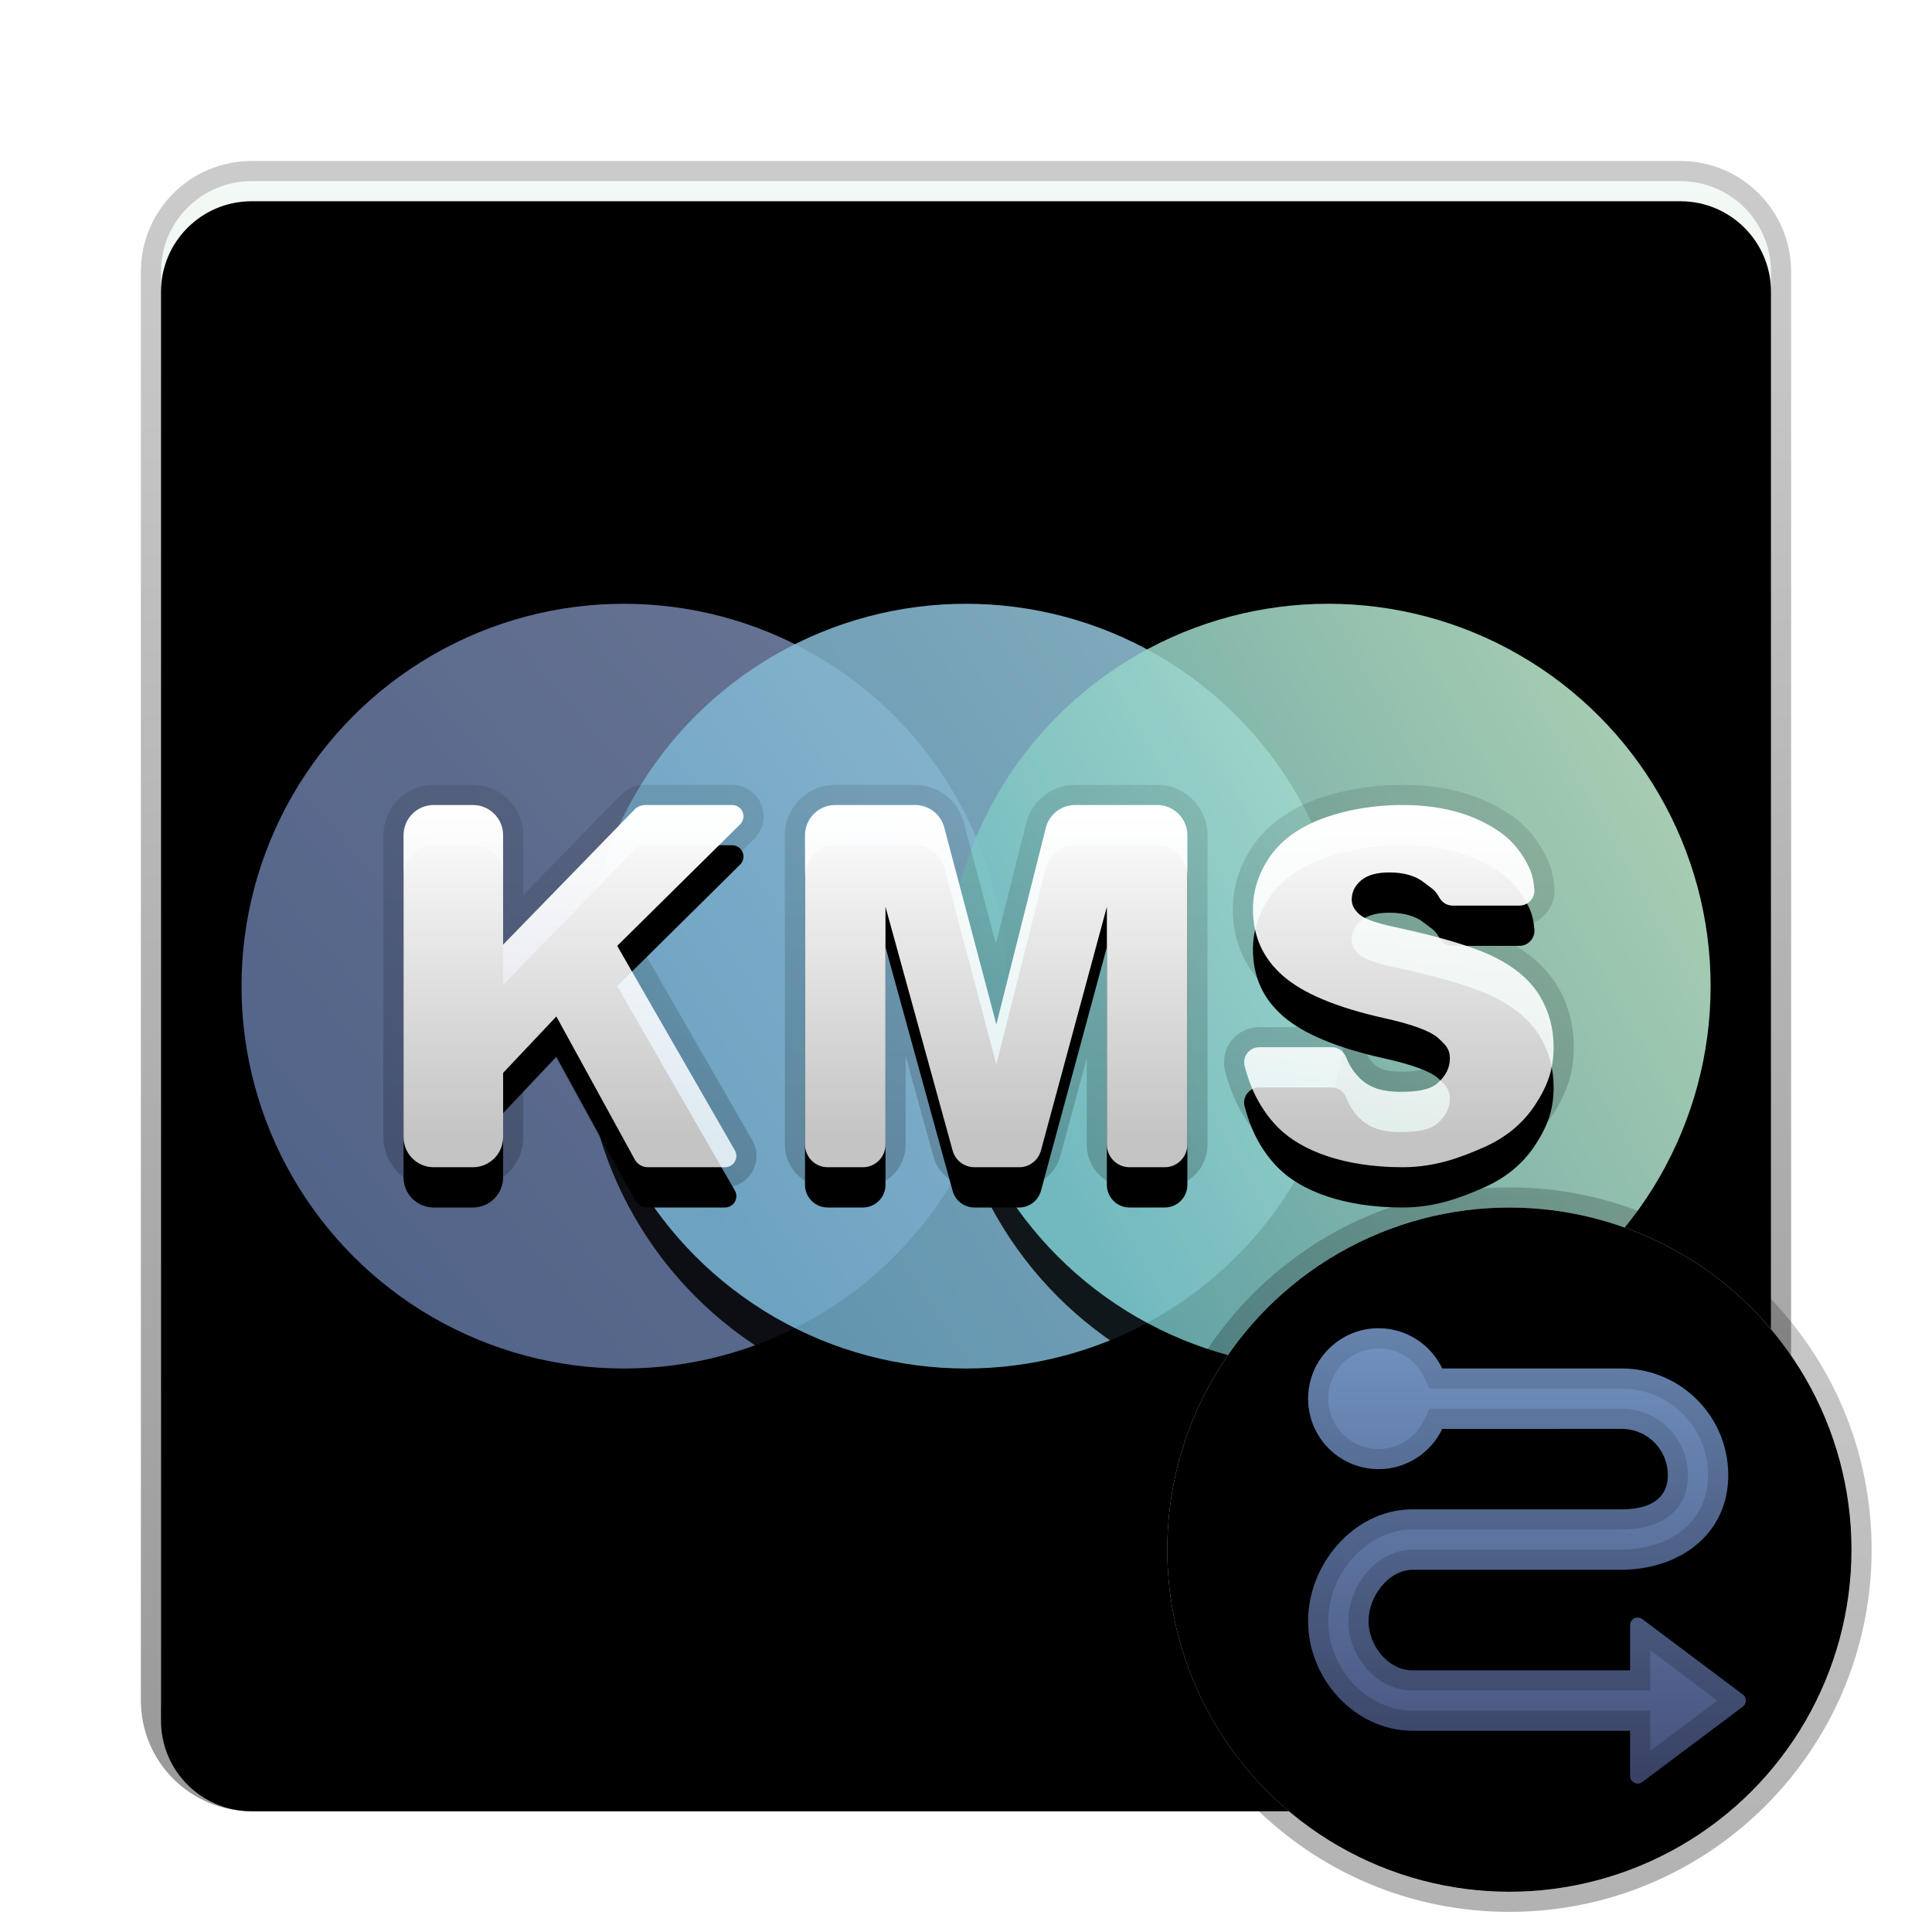<svg xmlns="http://www.w3.org/2000/svg" xmlns:xlink="http://www.w3.org/1999/xlink" width="96" height="96" viewBox="0 0 96 96">
  <defs>
    <filter id="kmsclient-a" width="129.3%" height="129.3%" x="-14.6%" y="-14.6%" filterUnits="objectBoundingBox">
      <feOffset dy="2" in="SourceAlpha" result="shadowOffsetOuter1"/>
      <feGaussianBlur in="shadowOffsetOuter1" result="shadowBlurOuter1" stdDeviation="2"/>
      <feColorMatrix in="shadowBlurOuter1" result="shadowMatrixOuter1" values="0 0 0 0 0   0 0 0 0 0   0 0 0 0 0  0 0 0 0.2 0"/>
      <feMerge>
        <feMergeNode in="shadowMatrixOuter1"/>
        <feMergeNode in="SourceGraphic"/>
      </feMerge>
    </filter>
    <linearGradient id="kmsclient-b" x1="50%" x2="50%" y1="0%" y2="100%">
      <stop offset="0%" stop-color="#F3F9F4"/>
      <stop offset="100%" stop-color="#D0DDE3"/>
    </linearGradient>
    <path id="kmsclient-c" d="M5.5,1 L76.5,1 C78.985,1 81,3.015 81,5.5 L81,76.5 C81,78.985 78.985,81 76.5,81 L5.5,81 C3.015,81 1,78.985 1,76.5 L1,5.5 C1,3.015 3.015,1 5.5,1 Z"/>
    <filter id="kmsclient-d" width="101.2%" height="101.2%" x="-.6%" y="-.6%" filterUnits="objectBoundingBox">
      <feOffset dy="1" in="SourceAlpha" result="shadowOffsetInner1"/>
      <feComposite in="shadowOffsetInner1" in2="SourceAlpha" k2="-1" k3="1" operator="arithmetic" result="shadowInnerInner1"/>
      <feColorMatrix in="shadowInnerInner1" values="0 0 0 0 1   0 0 0 0 1   0 0 0 0 1  0 0 0 1 0"/>
    </filter>
    <linearGradient id="kmsclient-e" x1="50%" x2="50%" y1="0%" y2="100%">
      <stop offset="0%" stop-opacity=".202"/>
      <stop offset="100%" stop-opacity=".401"/>
    </linearGradient>
    <linearGradient id="kmsclient-h" x1="83.779%" x2="11.984%" y1="18.851%" y2="80.234%">
      <stop offset="0%" stop-color="#90A1CE"/>
      <stop offset="100%" stop-color="#758EC2"/>
    </linearGradient>
    <circle id="kmsclient-g" cx="19.375" cy="19.688" r="19"/>
    <filter id="kmsclient-f" width="128.9%" height="128.9%" x="-14.5%" y="-9.2%" filterUnits="objectBoundingBox">
      <feOffset dy="2" in="SourceAlpha" result="shadowOffsetOuter1"/>
      <feGaussianBlur in="shadowOffsetOuter1" result="shadowBlurOuter1" stdDeviation="1.5"/>
      <feColorMatrix in="shadowBlurOuter1" values="0 0 0 0 0   0 0 0 0 0.035   0 0 0 0 0.298  0 0 0 0.15 0"/>
    </filter>
    <linearGradient id="kmsclient-k" x1="89.809%" x2="10.287%" y1="22.374%" y2="75.079%">
      <stop offset="0%" stop-color="#95C5DA"/>
      <stop offset="100%" stop-color="#70ABCA"/>
    </linearGradient>
    <circle id="kmsclient-j" cx="36.375" cy="19.688" r="19"/>
    <filter id="kmsclient-i" width="128.9%" height="128.9%" x="-14.5%" y="-9.2%" filterUnits="objectBoundingBox">
      <feOffset dy="2" in="SourceAlpha" result="shadowOffsetOuter1"/>
      <feGaussianBlur in="shadowOffsetOuter1" result="shadowBlurOuter1" stdDeviation="1.5"/>
      <feColorMatrix in="shadowBlurOuter1" values="0 0 0 0 0   0 0 0 0 0.035   0 0 0 0 0.298  0 0 0 0.15 0"/>
    </filter>
    <linearGradient id="kmsclient-n" x1="92.198%" x2="8.671%" y1="22.226%" y2="68.783%">
      <stop offset="0%" stop-color="#C3EFD0"/>
      <stop offset="100%" stop-color="#71BDC1"/>
    </linearGradient>
    <circle id="kmsclient-m" cx="54.375" cy="19.688" r="19"/>
    <filter id="kmsclient-l" width="128.9%" height="128.9%" x="-14.5%" y="-9.2%" filterUnits="objectBoundingBox">
      <feOffset dy="2" in="SourceAlpha" result="shadowOffsetOuter1"/>
      <feGaussianBlur in="shadowOffsetOuter1" result="shadowBlurOuter1" stdDeviation="1.5"/>
      <feColorMatrix in="shadowBlurOuter1" values="0 0 0 0 0.072   0 0 0 0 0.236   0 0 0 0 0.181  0 0 0 0.15 0"/>
    </filter>
    <linearGradient id="kmsclient-q" x1="56.876%" x2="56.876%" y1="0%" y2="91.235%">
      <stop offset="0%" stop-color="#FFF"/>
      <stop offset="100%" stop-color="#FFF" stop-opacity=".769"/>
    </linearGradient>
    <path id="kmsclient-p" d="M18,48.5 L18,45.312 L18,45.312 L20.645,42.509 L24.537,49.61 C24.668,49.851 24.92,50 25.194,50 L29.027,50 C29.338,50 29.59,49.748 29.59,49.438 C29.59,49.339 29.564,49.242 29.515,49.157 L23.67,39 L23.67,39 L29.777,32.962 C29.997,32.744 29.999,32.388 29.781,32.167 C29.675,32.06 29.531,32 29.381,32 L25.067,32 C24.864,32 24.67,32.082 24.529,32.227 L18,38.938 L18,38.938 L18,33.5 C18,32.672 17.328,32 16.5,32 L14.551,32 C13.722,32 13.051,32.672 13.051,33.5 L13.051,48.5 C13.051,49.328 13.722,50 14.551,50 L16.5,50 C17.328,50 18,49.328 18,48.5 Z M37,48.875 L37,37.062 L37,37.062 L40.335,49.174 C40.469,49.662 40.913,50 41.42,50 L43.639,50 C44.147,50 44.592,49.659 44.725,49.169 L48,37.062 L48,37.062 L48,48.875 C48,49.496 48.504,50 49.125,50 L50.875,50 C51.496,50 52,49.496 52,48.875 L52,33.5 C52,32.672 51.328,32 50.5,32 L46.419,32 C45.732,32 45.132,32.467 44.965,33.134 L42.508,42.898 L42.508,42.898 L39.92,33.116 C39.746,32.458 39.151,32 38.47,32 L34.5,32 C33.672,32 33,32.672 33,33.5 L33,48.875 C33,49.496 33.504,50 34.125,50 L35.875,50 C36.496,50 37,49.496 37,48.875 Z M62.688,50 C64.352,50 65.637,49.49 66.73,49.01 C67.824,48.529 68.676,47.824 69.285,46.895 C69.895,45.965 70.199,45.137 70.199,44.035 C70.199,43.098 69.971,42.25 69.514,41.492 C69.057,40.734 68.326,40.1 67.322,39.588 C66.318,39.076 64.656,38.57 62.336,38.07 C61.398,37.875 60.805,37.664 60.555,37.438 C60.297,37.219 60.168,36.973 60.168,36.699 C60.168,36.324 60.324,36.006 60.637,35.744 C60.949,35.482 61.414,35.352 62.031,35.352 C62.781,35.352 63.369,35.527 63.795,35.879 C64.041,36.082 64.276,36.186 64.457,36.494 C64.482,36.537 64.508,36.582 64.535,36.628 C64.67,36.858 64.916,37 65.183,37 L68.495,37 C68.909,37 69.245,36.664 69.245,36.25 C69.245,36.231 69.244,36.211 69.243,36.192 C69.21,35.765 69.126,35.41 68.991,35.125 C68.648,34.399 68.178,33.801 67.58,33.377 C66.428,32.561 64.883,32 62.688,32 C60.898,32 59.361,32.377 58.334,32.826 C57.307,33.275 56.537,33.893 56.025,34.678 C55.514,35.463 55.258,36.297 55.258,37.18 C55.258,38.523 55.758,39.629 56.758,40.496 C57.75,41.363 59.41,42.059 61.738,42.582 C63.16,42.895 64.066,43.227 64.457,43.578 C64.848,43.93 65.043,44.141 65.043,44.586 C65.043,45.055 64.838,45.467 64.428,45.822 C64.018,46.178 63.352,46.25 62.594,46.25 C61.578,46.25 60.879,46.008 60.332,45.312 C60.205,45.15 60.097,44.986 60.007,44.801 C59.962,44.709 59.916,44.606 59.868,44.493 C59.75,44.216 59.478,44.035 59.177,44.035 L55.57,44.035 C55.156,44.035 54.82,44.371 54.82,44.785 C54.82,44.85 54.828,44.915 54.845,44.978 C54.882,45.118 54.92,45.249 54.958,45.372 C55.273,46.398 55.793,47.312 56.523,48.043 C57.648,49.168 59.766,50 62.688,50 Z"/>
    <filter id="kmsclient-o" width="119.2%" height="161.1%" x="-9.6%" y="-19.4%" filterUnits="objectBoundingBox">
      <feOffset dy="2" in="SourceAlpha" result="shadowOffsetOuter1"/>
      <feGaussianBlur in="shadowOffsetOuter1" result="shadowBlurOuter1" stdDeviation="1.5"/>
      <feColorMatrix in="shadowBlurOuter1" values="0 0 0 0 0   0 0 0 0 0   0 0 0 0 0  0 0 0 0.1 0"/>
    </filter>
    <linearGradient id="kmsclient-r" x1="53.569%" x2="53.569%" y1="3.289%" y2="102.766%">
      <stop offset="0%" stop-opacity=".104"/>
      <stop offset="100%" stop-opacity=".197"/>
    </linearGradient>
    <filter id="kmsclient-s" width="166.7%" height="166.7%" x="-33.3%" y="-33.3%" filterUnits="objectBoundingBox">
      <feOffset dy="2" in="SourceAlpha" result="shadowOffsetOuter1"/>
      <feGaussianBlur in="shadowOffsetOuter1" result="shadowBlurOuter1" stdDeviation="2"/>
      <feColorMatrix in="shadowBlurOuter1" result="shadowMatrixOuter1" values="0 0 0 0 0   0 0 0 0 0   0 0 0 0 0  0 0 0 0.2 0"/>
      <feMerge>
        <feMergeNode in="shadowMatrixOuter1"/>
        <feMergeNode in="SourceGraphic"/>
      </feMerge>
    </filter>
    <linearGradient id="kmsclient-t" x1="50%" x2="50%" y1="0%" y2="100%">
      <stop offset="0%" stop-color="#F2F2F2"/>
      <stop offset="100%" stop-color="#D3D3D3"/>
      <stop offset="100%" stop-color="#EDF2DE"/>
    </linearGradient>
    <circle id="kmsclient-u" cx="18" cy="18" r="17"/>
    <filter id="kmsclient-v" width="102.9%" height="102.9%" x="-1.5%" y="-1.5%" filterUnits="objectBoundingBox">
      <feOffset dy="1" in="SourceAlpha" result="shadowOffsetInner1"/>
      <feComposite in="shadowOffsetInner1" in2="SourceAlpha" k2="-1" k3="1" operator="arithmetic" result="shadowInnerInner1"/>
      <feColorMatrix in="shadowInnerInner1" result="shadowMatrixInner1" values="0 0 0 0 1   0 0 0 0 1   0 0 0 0 1  0 0 0 1 0"/>
      <feOffset dy="-1" in="SourceAlpha" result="shadowOffsetInner2"/>
      <feComposite in="shadowOffsetInner2" in2="SourceAlpha" k2="-1" k3="1" operator="arithmetic" result="shadowInnerInner2"/>
      <feColorMatrix in="shadowInnerInner2" result="shadowMatrixInner2" values="0 0 0 0 0   0 0 0 0 0   0 0 0 0 0  0 0 0 0.101 0"/>
      <feMerge>
        <feMergeNode in="shadowMatrixInner1"/>
        <feMergeNode in="shadowMatrixInner2"/>
      </feMerge>
    </filter>
    <linearGradient id="kmsclient-w" x1="50%" x2="50%" y1="0%" y2="99.637%">
      <stop offset="0%" stop-opacity=".201"/>
      <stop offset="100%" stop-opacity=".303"/>
    </linearGradient>
    <linearGradient id="kmsclient-x" x1="50%" x2="50%" y1="0%" y2="99.536%">
      <stop offset="0%" stop-color="#7192C0"/>
      <stop offset="100%" stop-color="#46517C"/>
    </linearGradient>
    <linearGradient id="kmsclient-y" x1="50%" x2="50%" y1="0%" y2="97.268%">
      <stop offset="0%" stop-opacity=".103"/>
      <stop offset="100%" stop-opacity=".194"/>
    </linearGradient>
  </defs>
  <g fill="none" fill-rule="evenodd">
    <g filter="url(#kmsclient-a)" transform="translate(7 6)">
      <use fill="url(#kmsclient-b)" xlink:href="#kmsclient-c"/>
      <use fill="#000" filter="url(#kmsclient-d)" xlink:href="#kmsclient-c"/>
      <path fill="url(#kmsclient-e)" fill-rule="nonzero" d="M76.5,0 L5.5,0 C2.462,0 0,2.462 0,5.5 L0,76.5 C0,79.538 2.462,82 5.5,82 L76.5,82 C79.538,82 82,79.538 82,76.5 L82,5.5 C82,2.462 79.538,0 76.5,0 Z M76.5,1 C78.985,1 81,3.015 81,5.5 L81,76.5 C81,78.985 78.985,81 76.5,81 L5.5,81 C3.015,81 1,78.985 1,76.5 L1,5.5 C1,3.015 3.015,1 5.5,1 L76.5,1 Z"/>
      <g transform="translate(4.625 21.313)">
        <g fill-rule="nonzero" opacity=".704">
          <use fill="#000" filter="url(#kmsclient-f)" xlink:href="#kmsclient-g"/>
          <use fill="url(#kmsclient-h)" xlink:href="#kmsclient-g"/>
        </g>
        <g fill-rule="nonzero" opacity=".86">
          <use fill="#000" filter="url(#kmsclient-i)" xlink:href="#kmsclient-j"/>
          <use fill="url(#kmsclient-k)" xlink:href="#kmsclient-j"/>
        </g>
        <g opacity=".855">
          <use fill="#000" filter="url(#kmsclient-l)" xlink:href="#kmsclient-m"/>
          <use fill="url(#kmsclient-n)" xlink:href="#kmsclient-m"/>
        </g>
      </g>
      <g fill-rule="nonzero">
        <use fill="#000" filter="url(#kmsclient-o)" xlink:href="#kmsclient-p"/>
        <use fill="url(#kmsclient-q)" xlink:href="#kmsclient-p"/>
      </g>
      <path fill="url(#kmsclient-r)" fill-rule="nonzero" d="M16.5,31 C17.825,31 18.91,32.032 18.995,33.336 L19,33.5 L18.999,36.476 L23.812,31.53 C24.069,31.266 24.399,31.092 24.756,31.028 L24.91,31.007 L25.067,31 L29.381,31 C29.799,31 30.199,31.167 30.492,31.464 C31.061,32.039 31.092,32.945 30.588,33.556 L30.48,33.674 L24.921,39.169 L30.382,48.658 C30.463,48.8 30.522,48.954 30.556,49.113 L30.581,49.274 L30.59,49.438 C30.59,50.253 29.966,50.922 29.17,50.994 L29.027,51 L25.194,51 C24.608,51 24.065,50.707 23.742,50.227 L23.66,50.091 L20.428,44.195 L18.999,45.71 L19,48.5 C19,49.77 18.053,50.819 16.826,50.979 L16.664,50.995 L16.5,51 L14.551,51 C13.225,51 12.141,49.968 12.056,48.664 L12.051,48.5 L12.051,33.5 C12.051,32.175 13.082,31.09 14.386,31.005 L14.551,31 L16.5,31 Z M38.47,31 C39.545,31 40.492,31.686 40.836,32.69 L40.887,32.861 L42.483,38.896 L43.995,32.89 C44.246,31.893 45.076,31.164 46.071,31.024 L46.249,31.006 L46.419,31 L50.5,31 C51.825,31 52.91,32.032 52.995,33.336 L53,33.5 L53,48.875 C53,49.998 52.13,50.917 51.027,50.995 L50.875,51 L49.125,51 C48.002,51 47.083,50.13 47.005,49.027 L47,48.875 L47,44.587 L45.69,49.43 C45.469,50.247 44.788,50.845 43.972,50.974 L43.807,50.993 L43.639,51 L41.42,51 C40.52,51 39.724,50.434 39.422,49.599 L39.371,49.439 L38,44.463 L38,48.875 C38,49.944 37.21,50.829 36.183,50.978 L36.027,50.995 L35.875,51 L34.125,51 C33.002,51 32.083,50.13 32.005,49.027 L32,48.875 L32,33.5 C32,32.175 33.032,31.09 34.336,31.005 L34.5,31 L38.47,31 Z M62.688,31 C64.926,31 66.715,31.538 68.158,32.561 C68.892,33.081 69.474,33.807 69.895,34.698 C70.055,35.035 70.158,35.419 70.213,35.85 L70.243,36.164 L70.245,36.25 C70.245,37.168 69.538,37.921 68.639,37.994 L68.495,38 L66.032,38 L66.094,38.02 C66.554,38.172 66.961,38.325 67.318,38.481 L67.576,38.598 L67.776,38.697 C68.938,39.289 69.81,40.047 70.37,40.976 C70.922,41.892 71.199,42.918 71.199,44.035 C71.199,45.296 70.864,46.31 70.122,47.443 C69.404,48.538 68.4,49.368 67.133,49.925 C65.454,50.663 64.256,51 62.688,51 C59.697,51 57.238,50.172 55.816,48.75 C54.981,47.914 54.37,46.865 54.002,45.666 C53.96,45.53 53.919,45.387 53.879,45.235 C53.84,45.088 53.82,44.937 53.82,44.785 C53.82,43.867 54.527,43.114 55.426,43.041 L55.57,43.035 L59.177,43.035 C59.88,43.035 60.515,43.456 60.789,44.104 L60.868,44.283 C60.881,44.311 60.893,44.337 60.905,44.362 C60.959,44.472 61.026,44.577 61.118,44.694 C61.436,45.098 61.817,45.25 62.594,45.25 L62.772,45.248 L63.084,45.234 C63.461,45.207 63.681,45.146 63.773,45.067 C63.939,44.923 64.016,44.8 64.037,44.667 L64.043,44.586 C64.043,44.571 64.045,44.563 64.037,44.551 L63.974,44.488 L63.788,44.321 C63.671,44.216 63.392,44.085 62.966,43.943 L62.619,43.835 L62.219,43.725 L61.765,43.613 L61.519,43.558 C59.043,43.001 57.241,42.246 56.103,41.252 C54.883,40.194 54.258,38.812 54.258,37.18 C54.258,36.1 54.572,35.077 55.188,34.132 C55.811,33.175 56.735,32.434 57.933,31.91 C59.224,31.346 60.916,31 62.688,31 Z M14.551,32 L14.406,32.007 C13.693,32.075 13.126,32.642 13.058,33.356 L13.051,33.5 L13.051,48.5 L13.058,48.644 C13.126,49.358 13.693,49.925 14.406,49.993 L14.551,50 L16.5,50 L16.644,49.993 C17.358,49.925 17.925,49.358 17.993,48.644 L18,48.5 L18,45.312 L20.645,42.509 L24.537,49.61 L24.591,49.696 C24.712,49.859 24.893,49.966 25.093,49.993 L25.194,50 L29.027,50 L29.119,49.993 C29.386,49.949 29.59,49.717 29.59,49.438 C29.59,49.372 29.578,49.307 29.556,49.246 L29.515,49.157 L23.67,39 L29.777,32.962 L29.842,32.885 C29.995,32.667 29.975,32.363 29.781,32.167 C29.697,32.082 29.587,32.026 29.47,32.007 L29.381,32 L25.067,32 L24.947,32.01 C24.82,32.03 24.701,32.083 24.601,32.162 L24.529,32.227 L18,38.938 L18,33.5 L17.993,33.356 C17.925,32.642 17.358,32.075 16.644,32.007 L16.5,32 L14.551,32 Z M34.5,32 L34.356,32.007 C33.642,32.075 33.075,32.642 33.007,33.356 L33,33.5 L33,48.875 L33.007,48.998 C33.063,49.521 33.479,49.937 34.002,49.993 L34.125,50 L35.875,50 L35.998,49.993 C36.521,49.937 36.937,49.521 36.993,48.998 L37,48.875 L37,37.062 L40.335,49.174 L40.375,49.292 C40.528,49.677 40.883,49.947 41.294,49.993 L41.42,50 L43.639,50 L43.764,49.993 C44.178,49.947 44.533,49.675 44.685,49.288 L44.725,49.169 L48,37.062 L48,48.875 L48.007,48.998 C48.063,49.521 48.479,49.937 49.002,49.993 L49.125,50 L50.875,50 L50.998,49.993 C51.521,49.937 51.937,49.521 51.993,48.998 L52,48.875 L52,33.5 L51.993,33.356 C51.925,32.642 51.358,32.075 50.644,32.007 L50.5,32 L46.419,32 L46.283,32.006 C45.702,32.059 45.204,32.445 45.007,32.994 L44.965,33.134 L42.508,42.898 L39.92,33.116 L39.88,32.988 C39.683,32.445 39.19,32.063 38.615,32.007 L38.47,32 L34.5,32 Z M55.57,44.035 L55.468,44.042 C55.102,44.092 54.82,44.405 54.82,44.785 C54.82,44.85 54.828,44.915 54.845,44.978 C54.882,45.118 54.92,45.249 54.958,45.372 C55.273,46.398 55.793,47.312 56.523,48.043 C57.603,49.123 59.598,49.933 62.341,49.996 L62.688,50 L63.038,49.992 C64.534,49.927 65.715,49.456 66.73,49.01 C67.824,48.529 68.676,47.824 69.285,46.895 C69.895,45.965 70.199,45.137 70.199,44.035 C70.199,43.098 69.971,42.25 69.514,41.492 C69.057,40.734 68.326,40.1 67.322,39.588 C66.673,39.257 65.748,38.928 64.547,38.602 L63.864,38.424 C63.746,38.395 63.626,38.365 63.503,38.336 L62.739,38.159 L62.336,38.07 C61.398,37.875 60.805,37.664 60.555,37.438 C60.297,37.219 60.168,36.973 60.168,36.699 C60.168,36.324 60.324,36.006 60.637,35.744 C60.949,35.482 61.414,35.352 62.031,35.352 C62.781,35.352 63.369,35.527 63.795,35.879 L63.917,35.974 L64.15,36.147 C64.262,36.237 64.366,36.34 64.457,36.494 L64.535,36.628 C64.651,36.825 64.848,36.958 65.07,36.991 L65.183,37 L68.495,37 L68.597,36.993 C68.963,36.943 69.245,36.63 69.245,36.25 L69.243,36.192 C69.21,35.765 69.126,35.41 68.991,35.125 C68.648,34.399 68.178,33.801 67.58,33.377 C66.428,32.561 64.883,32 62.688,32 C60.898,32 59.361,32.377 58.334,32.826 C57.307,33.275 56.537,33.893 56.025,34.678 C55.514,35.463 55.258,36.297 55.258,37.18 C55.258,38.523 55.758,39.629 56.758,40.496 C57.75,41.363 59.41,42.059 61.738,42.582 L62.016,42.645 L62.53,42.772 C63.502,43.028 64.145,43.297 64.457,43.578 C64.848,43.93 65.043,44.141 65.043,44.586 C65.043,45.055 64.838,45.467 64.428,45.822 C64.018,46.178 63.352,46.25 62.594,46.25 C61.578,46.25 60.879,46.008 60.332,45.312 C60.205,45.15 60.097,44.986 60.007,44.801 C59.962,44.709 59.916,44.606 59.868,44.493 C59.765,44.25 59.544,44.082 59.288,44.043 L59.177,44.035 L55.57,44.035 Z"/>
    </g>
    <g fill-rule="nonzero" filter="url(#kmsclient-s)" transform="translate(57 57)">
      <use fill="url(#kmsclient-t)" xlink:href="#kmsclient-u"/>
      <use fill="#000" filter="url(#kmsclient-v)" xlink:href="#kmsclient-u"/>
      <path fill="url(#kmsclient-w)" d="M18,0 C8.059,0 0,8.059 0,18 C0,27.941 8.059,36 18,36 C27.941,36 36,27.941 36,18 C36,8.059 27.941,0 18,0 Z M18,1 C27.389,1 35,8.611 35,18 C35,27.389 27.389,35 18,35 C8.611,35 1,27.389 1,18 C1,8.611 8.611,1 18,1 Z"/>
      <g transform="translate(7.25 6.75)">
        <path fill="url(#kmsclient-x)" d="M7.413,5.251 C6.851,6.433 5.646,7.25 4.25,7.25 C2.317,7.25 0.75,5.683 0.75,3.75 C0.75,1.817 2.317,0.25 4.25,0.25 C5.646,0.25 6.851,1.068 7.413,2.25 L16.332,2.25 C19.255,2.25 21.625,4.62 21.625,7.543 C21.625,10.406 19.351,12.153 16.511,12.247 L16.332,12.25 L5.957,12.25 C4.738,12.25 3.75,13.583 3.75,14.802 C3.75,15.977 4.669,17.179 5.828,17.246 L5.957,17.25 L16.75,17.25 L16.75,15 C16.75,14.946 16.762,14.893 16.784,14.844 L16.825,14.775 C16.949,14.609 17.184,14.576 17.35,14.7 L17.35,14.7 L22.35,18.45 C22.378,18.471 22.404,18.497 22.425,18.525 C22.549,18.691 22.516,18.926 22.35,19.05 L22.35,19.05 L17.35,22.8 C17.285,22.849 17.206,22.875 17.125,22.875 C16.918,22.875 16.75,22.707 16.75,22.5 L16.75,22.5 L16.75,20.25 L5.957,20.25 C3.081,20.25 0.75,17.678 0.75,14.802 C0.75,11.986 2.985,9.347 5.778,9.253 L5.957,9.25 L16.332,9.25 C17.599,9.25 18.625,8.809 18.625,7.543 C18.625,6.322 17.671,5.324 16.467,5.254 L16.332,5.25 Z"/>
        <path fill="url(#kmsclient-y)" d="M4.25,0.25 C5.646,0.25 6.851,1.068 7.413,2.25 L16.332,2.25 C19.255,2.25 21.625,4.62 21.625,7.543 C21.625,10.406 19.351,12.153 16.511,12.247 L16.332,12.25 L5.957,12.25 C4.738,12.25 3.75,13.583 3.75,14.802 C3.75,15.977 4.669,17.179 5.828,17.246 L5.957,17.25 L16.75,17.25 L16.75,15 C16.75,14.946 16.762,14.893 16.784,14.844 L16.825,14.775 C16.934,14.63 17.127,14.586 17.285,14.661 L17.35,14.7 L22.35,18.45 C22.378,18.471 22.404,18.497 22.425,18.525 C22.534,18.67 22.522,18.868 22.406,18.999 L22.35,19.05 L17.35,22.8 C17.285,22.849 17.206,22.875 17.125,22.875 C16.944,22.875 16.793,22.746 16.758,22.576 L16.75,22.5 L16.75,20.25 L5.957,20.25 C3.081,20.25 0.75,17.678 0.75,14.802 C0.75,11.986 2.985,9.347 5.778,9.253 L5.957,9.25 L16.332,9.25 C17.599,9.25 18.625,8.809 18.625,7.543 C18.625,6.322 17.671,5.324 16.467,5.254 L16.332,5.25 L7.413,5.251 C6.851,6.433 5.646,7.25 4.25,7.25 C2.317,7.25 0.75,5.683 0.75,3.75 C0.75,1.817 2.317,0.25 4.25,0.25 Z M17.75,16.25 L17.75,18.25 L5.929,18.25 L5.77,18.245 C4.086,18.147 2.75,16.521 2.75,14.802 C2.75,13.063 4.098,11.367 5.782,11.256 L5.957,11.25 L16.316,11.25 L16.478,11.248 C18.954,11.166 20.625,9.707 20.625,7.543 C20.625,5.242 18.815,3.363 16.54,3.255 L16.332,3.25 L6.781,3.25 L6.51,2.679 C6.099,1.813 5.225,1.25 4.25,1.25 C2.869,1.25 1.75,2.369 1.75,3.75 C1.75,5.131 2.869,6.25 4.25,6.25 C5.164,6.25 5.989,5.755 6.427,4.98 L6.51,4.822 L6.781,4.251 L16.361,4.25 L16.525,4.256 C18.262,4.356 19.625,5.796 19.625,7.543 C19.625,9.299 18.352,10.185 16.536,10.247 L16.332,10.25 L5.974,10.25 L5.812,10.252 C3.632,10.326 1.75,12.447 1.75,14.802 C1.75,17.115 3.579,19.128 5.758,19.245 L5.957,19.25 L17.75,19.25 L17.75,21.25 L21.083,18.75 L17.75,16.25 Z"/>
      </g>
    </g>
  </g>
</svg>
